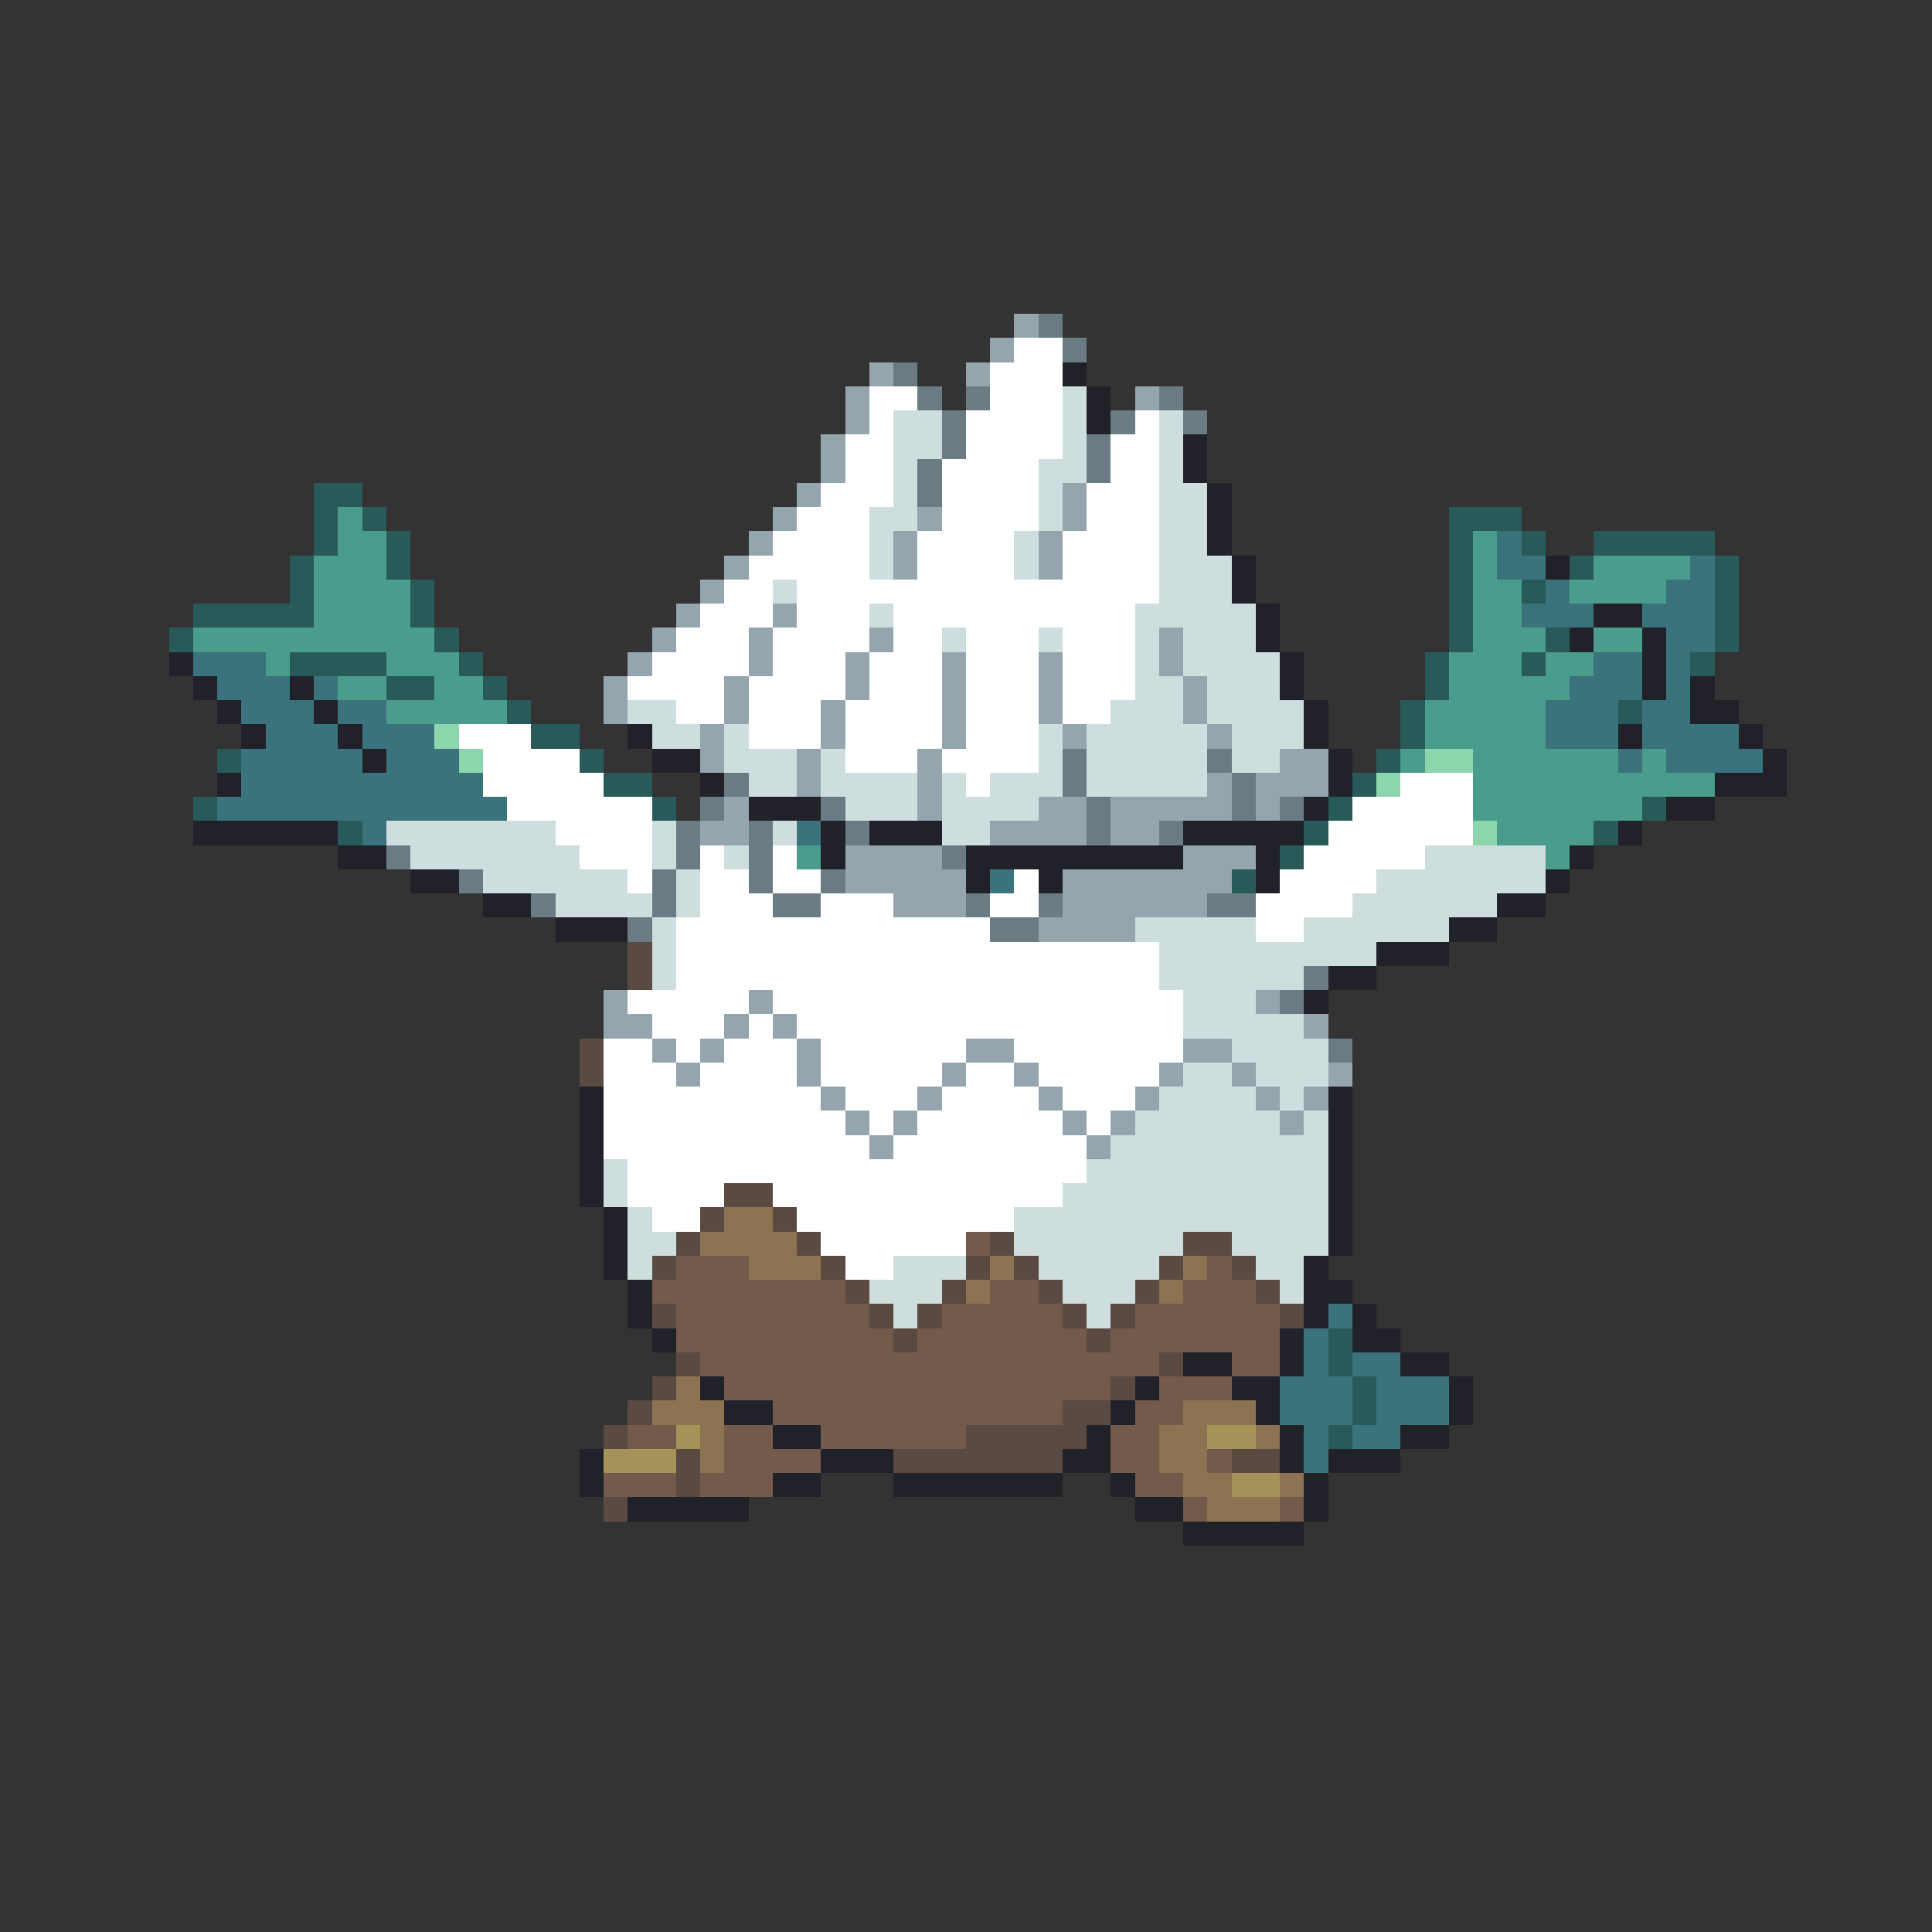 <svg xmlns="http://www.w3.org/2000/svg" viewBox="0 -0.5 80 80" shape-rendering="crispEdges">
<rect x="0" y="-0.5" width="80" height="80" fill="#333333" stroke="none"/>
<path stroke="#94a5ad" d="M42 13h1M41 14h1M36 15h1M40 15h1M35 16h1M47 16h1M35 17h1M34 18h1M34 19h1M33 20h1M44 20h1M32 21h1M38 21h1M44 21h1M31 22h1M37 22h1M43 22h1M30 23h1M37 23h1M43 23h1M29 24h1M28 25h1M32 25h1M27 26h1M31 26h1M36 26h1M48 26h1M26 27h1M31 27h1M35 27h1M39 27h1M43 27h1M48 27h1M25 28h1M30 28h1M35 28h1M39 28h1M43 28h1M49 28h1M25 29h1M30 29h1M34 29h1M39 29h1M43 29h1M49 29h1M29 30h1M34 30h1M39 30h1M44 30h1M50 30h1M29 31h1M33 31h1M38 31h1M53 31h2M33 32h1M38 32h1M50 32h1M52 32h3M30 33h1M38 33h1M43 33h2M46 33h5M52 33h1M29 34h2M41 34h4M46 34h2M35 35h4M49 35h3M35 36h5M44 36h7M37 37h3M44 37h6M43 38h4M25 41h1M31 41h1M52 41h1M25 42h2M30 42h1M32 42h1M54 42h1M27 43h1M29 43h1M33 43h1M40 43h2M49 43h2M28 44h1M33 44h1M39 44h1M42 44h1M48 44h1M51 44h1M55 44h1M34 45h1M38 45h1M43 45h1M47 45h1M52 45h1M54 45h1M35 46h1M37 46h1M44 46h1M46 46h1M53 46h1M36 47h1M45 47h1" />
<path stroke="#6b7b84" d="M43 13h1M44 14h1M37 15h1M38 16h1M40 16h1M48 16h1M39 17h1M46 17h1M49 17h1M39 18h1M45 18h1M38 19h1M45 19h1M38 20h1M44 31h1M50 31h1M30 32h1M44 32h1M51 32h1M29 33h1M34 33h1M45 33h1M51 33h1M53 33h1M28 34h1M31 34h1M35 34h1M45 34h1M48 34h1M16 35h1M28 35h1M31 35h1M39 35h1M19 36h1M27 36h1M31 36h1M34 36h1M22 37h1M27 37h1M32 37h2M40 37h1M43 37h1M50 37h2M26 38h1M41 38h2M54 40h1M53 41h1M55 43h1" />
<path stroke="#ffffff" d="M42 14h2M41 15h3M36 16h2M41 16h3M36 17h1M40 17h4M47 17h1M35 18h2M40 18h4M46 18h2M35 19h2M39 19h4M46 19h2M34 20h3M39 20h4M45 20h3M33 21h3M39 21h4M45 21h3M32 22h4M38 22h4M44 22h4M31 23h5M38 23h4M44 23h4M30 24h2M33 24h15M29 25h3M33 25h3M37 25h10M28 26h3M32 26h4M37 26h2M40 26h3M44 26h3M27 27h4M32 27h3M36 27h3M40 27h3M44 27h3M26 28h4M31 28h4M36 28h3M40 28h3M44 28h3M28 29h2M31 29h3M35 29h4M40 29h3M44 29h2M19 30h3M31 30h3M35 30h4M40 30h3M20 31h4M35 31h3M39 31h4M20 32h5M40 32h1M58 32h3M21 33h6M56 33h5M23 34h4M55 34h6M24 35h3M29 35h1M32 35h1M54 35h5M26 36h1M29 36h2M32 36h2M42 36h1M53 36h4M29 37h3M34 37h3M41 37h2M52 37h4M28 38h13M52 38h2M28 39h20M28 40h20M26 41h5M32 41h17M27 42h3M31 42h1M33 42h16M25 43h2M28 43h1M30 43h3M34 43h6M42 43h7M25 44h3M29 44h4M34 44h5M40 44h2M43 44h5M25 45h9M35 45h3M39 45h4M44 45h3M25 46h10M36 46h1M38 46h6M45 46h1M25 47h11M37 47h8M26 48h19M26 49h4M32 49h12M27 50h2M33 50h9M34 51h6M35 52h2" />
<path stroke="#212129" d="M44 15h1M45 16h1M45 17h1M49 18h1M49 19h1M50 20h1M50 21h1M50 22h1M51 23h1M64 23h1M51 24h1M52 25h1M66 25h2M52 26h1M65 26h1M68 26h1M7 27h1M53 27h1M68 27h1M8 28h1M12 28h1M53 28h1M68 28h1M70 28h1M9 29h1M13 29h1M54 29h1M70 29h2M10 30h1M14 30h1M26 30h1M54 30h1M67 30h1M72 30h1M15 31h1M27 31h2M55 31h1M73 31h1M9 32h1M29 32h1M55 32h1M71 32h3M31 33h3M54 33h1M69 33h2M8 34h6M34 34h1M36 34h3M49 34h5M67 34h1M14 35h2M34 35h1M40 35h9M52 35h1M65 35h1M17 36h2M40 36h1M43 36h1M52 36h1M64 36h1M20 37h2M62 37h2M23 38h3M60 38h2M57 39h3M55 40h2M54 41h1M24 45h1M55 45h1M24 46h1M55 46h1M24 47h1M55 47h1M24 48h1M55 48h1M24 49h1M55 49h1M25 50h1M55 50h1M25 51h1M55 51h1M25 52h1M54 52h1M26 53h1M54 53h2M26 54h1M54 54h1M56 54h1M27 55h1M53 55h1M56 55h2M49 56h2M53 56h1M58 56h2M29 57h1M47 57h1M51 57h2M60 57h1M30 58h2M46 58h1M52 58h1M60 58h1M32 59h2M45 59h1M53 59h1M58 59h2M24 60h1M34 60h3M44 60h2M53 60h1M55 60h3M24 61h1M32 61h2M37 61h7M46 61h1M54 61h1M26 62h5M47 62h2M54 62h1M49 63h5" />
<path stroke="#cedede" d="M44 16h1M37 17h2M44 17h1M48 17h1M37 18h2M44 18h1M48 18h1M37 19h1M43 19h2M48 19h1M37 20h1M43 20h1M48 20h2M36 21h2M43 21h1M48 21h2M36 22h1M42 22h1M48 22h2M36 23h1M42 23h1M48 23h3M32 24h1M48 24h3M36 25h1M47 25h5M39 26h1M43 26h1M47 26h1M49 26h3M47 27h1M49 27h4M47 28h2M50 28h3M26 29h2M46 29h3M50 29h4M27 30h2M30 30h1M43 30h1M45 30h5M51 30h3M30 31h3M34 31h1M43 31h1M45 31h5M51 31h2M31 32h2M34 32h4M39 32h1M41 32h3M45 32h5M35 33h3M39 33h4M16 34h7M27 34h1M32 34h1M39 34h2M17 35h7M27 35h1M30 35h1M59 35h5M20 36h6M28 36h1M57 36h7M23 37h4M28 37h1M56 37h6M27 38h1M47 38h5M54 38h6M27 39h1M48 39h9M27 40h1M48 40h6M49 41h3M49 42h5M51 43h4M49 44h2M52 44h3M48 45h4M53 45h1M47 46h6M54 46h1M46 47h9M25 48h1M45 48h10M25 49h1M44 49h11M26 50h1M42 50h13M26 51h2M42 51h7M51 51h4M26 52h1M37 52h3M43 52h5M52 52h2M36 53h3M44 53h3M53 53h1M37 54h1M45 54h1" />
<path stroke="#295a5a" d="M13 20h2M13 21h1M15 21h1M60 21h3M13 22h1M16 22h1M60 22h1M63 22h1M66 22h5M12 23h1M16 23h1M60 23h1M65 23h1M71 23h1M12 24h1M17 24h1M60 24h1M63 24h1M71 24h1M8 25h5M17 25h1M60 25h1M71 25h1M7 26h1M18 26h1M60 26h1M64 26h1M71 26h1M12 27h4M19 27h1M59 27h1M63 27h1M70 27h1M16 28h2M20 28h1M59 28h1M21 29h1M58 29h1M67 29h1M22 30h2M58 30h1M9 31h1M24 31h1M57 31h1M25 32h2M56 32h1M8 33h1M27 33h1M55 33h1M68 33h1M14 34h1M54 34h1M66 34h1M53 35h1M51 36h1M55 55h1M55 56h1M56 57h1M56 58h1M55 59h1" />
<path stroke="#4a9c8c" d="M14 21h1M14 22h2M61 22h1M13 23h3M61 23h1M66 23h4M13 24h4M61 24h2M65 24h4M13 25h4M61 25h2M8 26h10M61 26h3M66 26h2M11 27h1M16 27h3M60 27h3M64 27h2M14 28h2M18 28h2M60 28h5M16 29h5M59 29h5M59 30h5M58 31h1M61 31h6M68 31h1M61 32h10M61 33h7M62 34h4M33 35h1M64 35h1" />
<path stroke="#3a737b" d="M62 22h1M62 23h2M70 23h1M64 24h1M69 24h2M63 25h3M68 25h3M69 26h2M8 27h3M66 27h2M69 27h1M9 28h3M13 28h1M65 28h3M69 28h1M10 29h3M14 29h2M64 29h3M68 29h2M11 30h3M15 30h3M64 30h3M68 30h4M10 31h5M16 31h3M67 31h1M69 31h4M10 32h10M9 33h12M15 34h1M33 34h1M41 36h1M55 54h1M54 55h1M54 56h1M56 56h2M53 57h3M57 57h3M53 58h3M57 58h3M54 59h1M56 59h2M54 60h1" />
<path stroke="#8cd6ad" d="M18 30h1M19 31h1M59 31h2M57 32h1M61 34h1" />
<path stroke="#5a4a42" d="M26 39h1M26 40h1M24 43h1M24 44h1M30 49h2M29 50h1M32 50h1M28 51h1M33 51h1M41 51h1M49 51h2M27 52h1M34 52h1M40 52h1M42 52h1M48 52h1M51 52h1M35 53h1M39 53h1M43 53h1M47 53h1M52 53h1M27 54h1M36 54h1M38 54h1M44 54h1M46 54h1M53 54h1M37 55h1M45 55h1M28 56h1M48 56h1M27 57h1M46 57h1M26 58h1M44 58h2M25 59h1M40 59h5M28 60h1M37 60h7M51 60h2M28 61h1M25 62h1" />
<path stroke="#8c7352" d="M30 50h2M29 51h4M31 52h3M41 52h1M49 52h1M40 53h1M48 53h1M28 57h1M27 58h3M49 58h3M29 59h1M48 59h2M52 59h1M29 60h1M48 60h2M49 61h2M53 61h1M50 62h3" />
<path stroke="#735a4a" d="M40 51h1M28 52h3M50 52h1M27 53h8M41 53h2M49 53h3M28 54h8M39 54h5M47 54h6M28 55h9M38 55h7M46 55h7M29 56h19M51 56h2M30 57h16M48 57h3M32 58h12M47 58h2M26 59h2M30 59h2M34 59h6M46 59h2M30 60h4M46 60h2M50 60h1M25 61h3M29 61h3M47 61h2M49 62h1M53 62h1" />
<path stroke="#a5945a" d="M28 59h1M50 59h2M25 60h3M51 61h2" />
</svg>